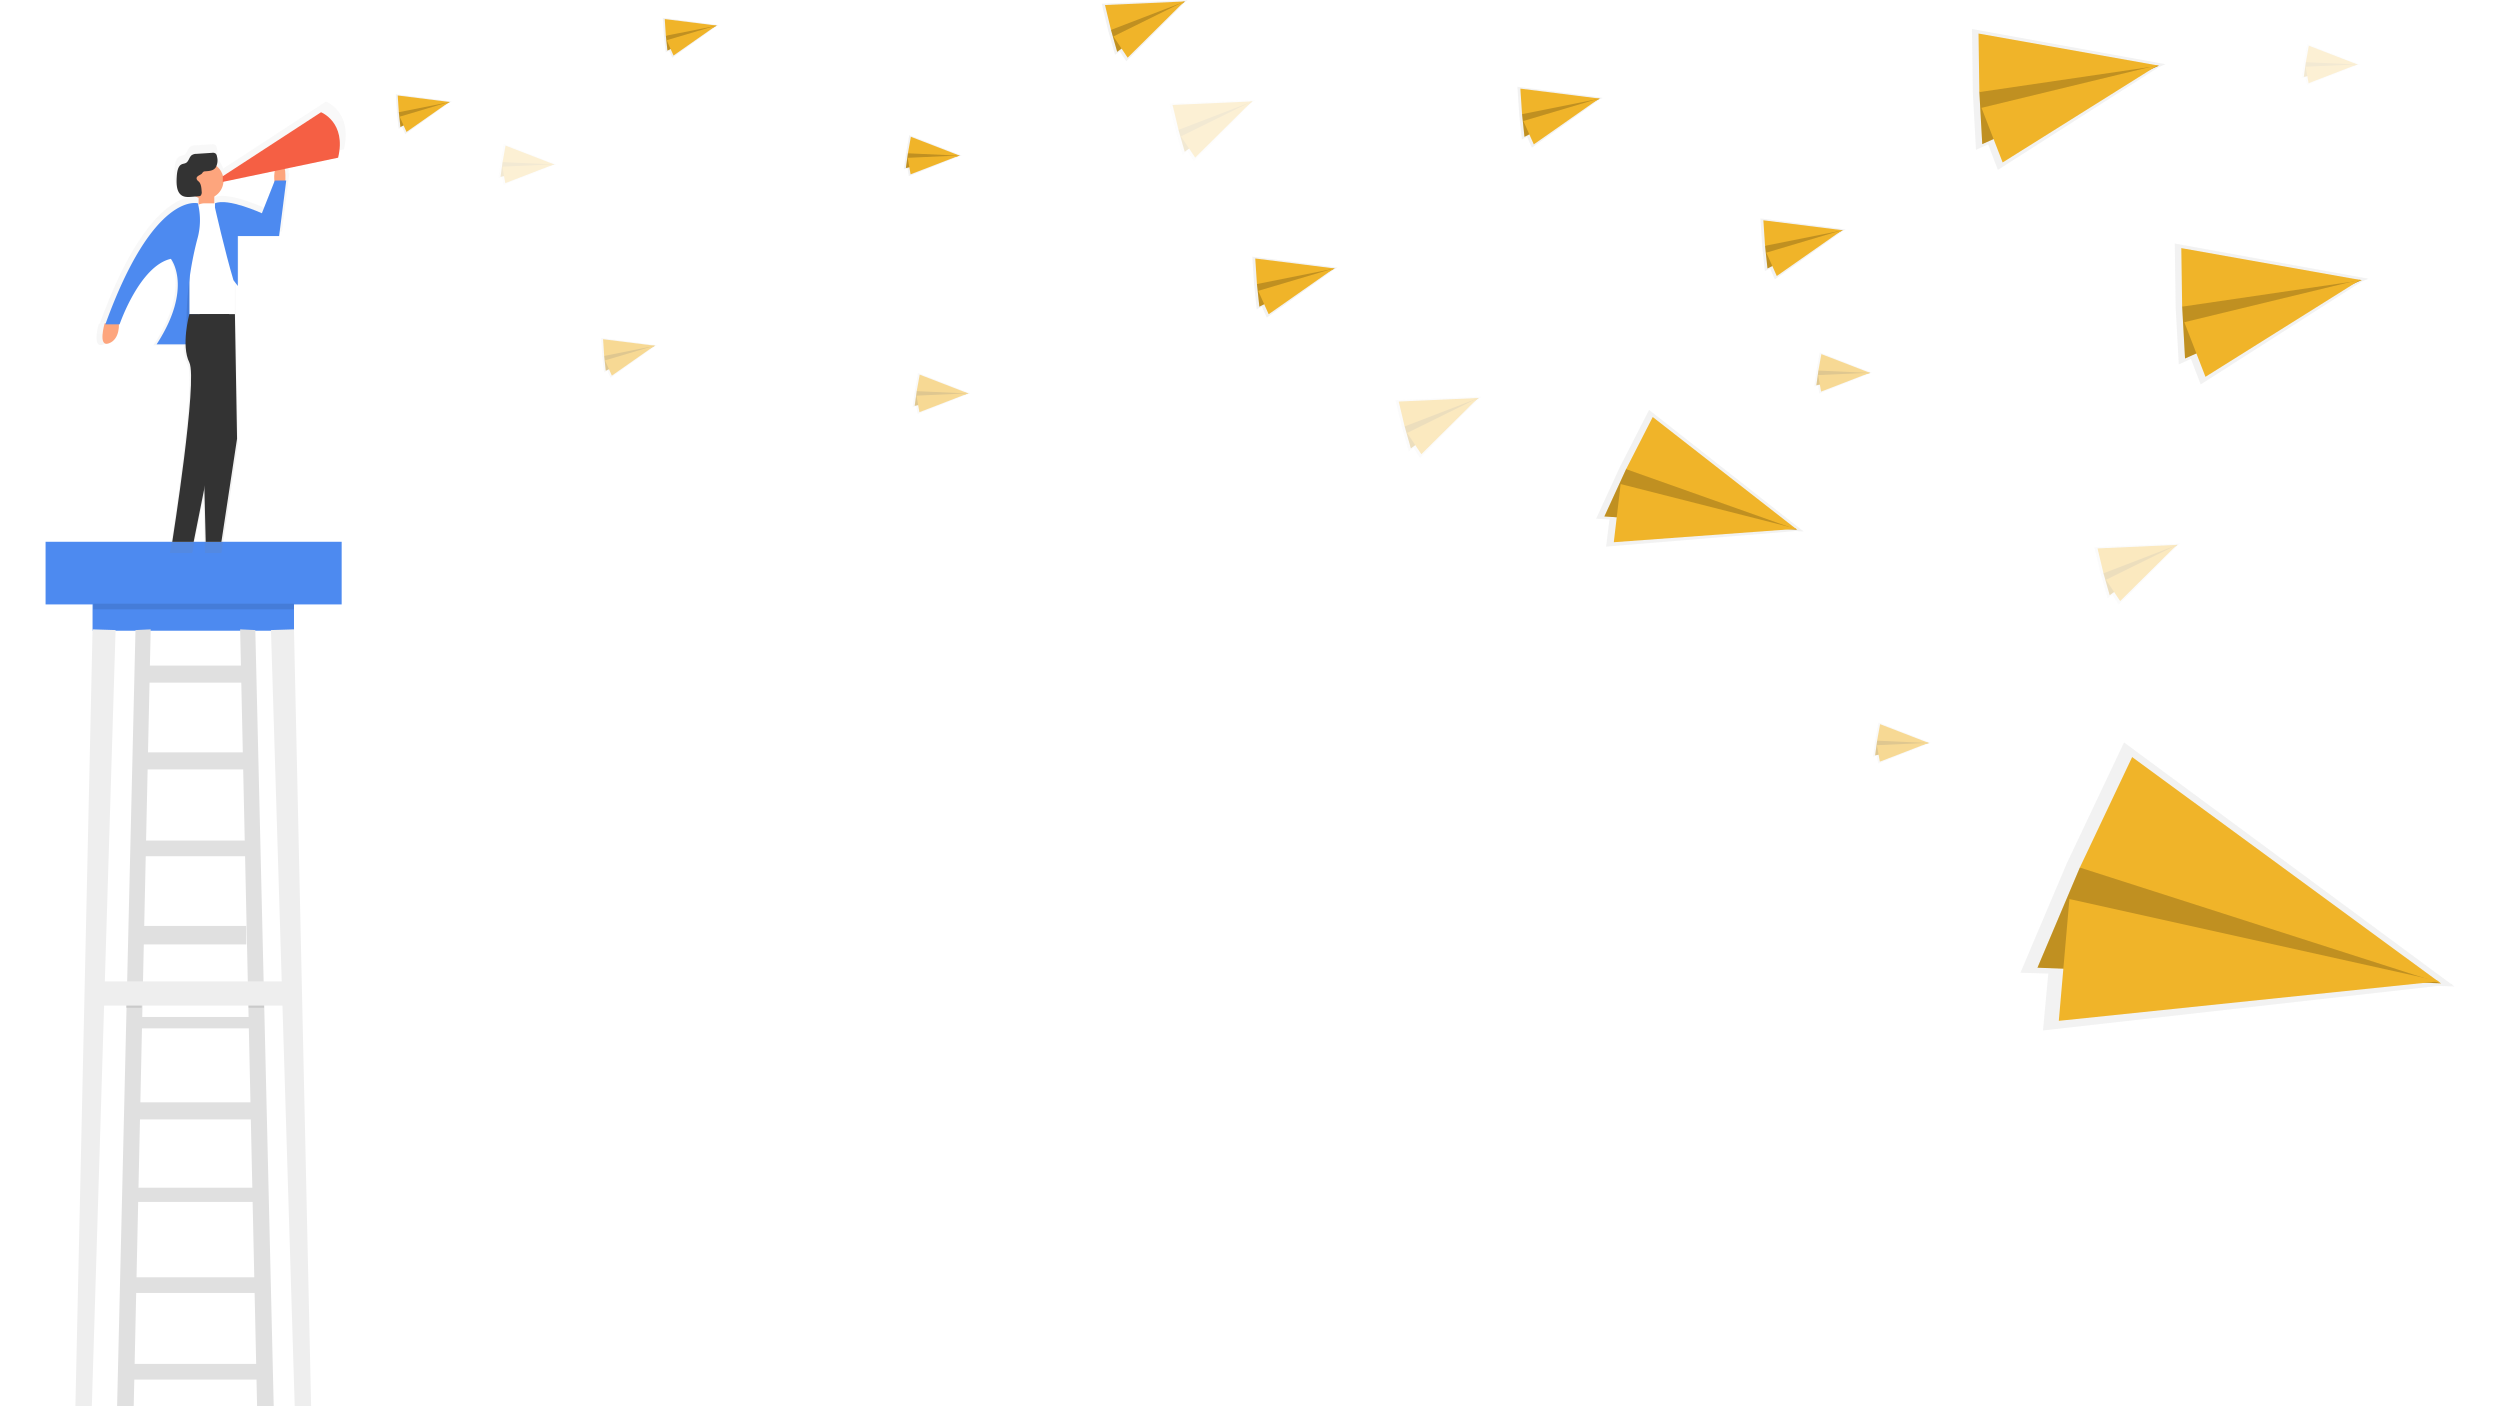 <svg xmlns="http://www.w3.org/2000/svg" xmlns:xlink="http://www.w3.org/1999/xlink" width="1920" height="1080" viewBox="0 0 1920 1080">
  <defs>
    <clipPath id="clip-path">
      <rect id="Rectangle_9194" data-name="Rectangle 9194" width="1920" height="1080" fill="#ffffd1"/>
    </clipPath>
    <linearGradient id="linear-gradient" x1="0.5" y1="1" x2="0.5" gradientUnits="objectBoundingBox">
      <stop offset="0" stop-color="gray" stop-opacity="0.251"/>
      <stop offset="0.54" stop-color="gray" stop-opacity="0.122"/>
      <stop offset="1" stop-color="gray" stop-opacity="0.102"/>
    </linearGradient>
    <linearGradient id="linear-gradient-2" x1="11.47" y1="33.141" x2="11.47" y2="32.127" xlink:href="#linear-gradient"/>
    <linearGradient id="linear-gradient-3" x1="11.544" y1="33.584" x2="11.544" y2="32.57" xlink:href="#linear-gradient"/>
    <linearGradient id="linear-gradient-4" x1="7.8" y1="22.569" x2="7.8" y2="21.562" xlink:href="#linear-gradient"/>
    <linearGradient id="linear-gradient-5" x1="10.897" y1="33.438" x2="10.897" y2="32.452" xlink:href="#linear-gradient"/>
    <linearGradient id="linear-gradient-6" x1="11.176" y1="33.465" x2="11.176" y2="32.452" xlink:href="#linear-gradient"/>
    <linearGradient id="linear-gradient-7" x1="7.509" y1="22.781" x2="7.509" y2="21.774" xlink:href="#linear-gradient"/>
    <linearGradient id="linear-gradient-8" x1="6.632" y1="23.498" x2="6.632" y2="22.491" xlink:href="#linear-gradient"/>
    <linearGradient id="linear-gradient-9" x1="6.008" y1="26.1" x2="6.008" y2="25.093" xlink:href="#linear-gradient"/>
    <linearGradient id="linear-gradient-10" x1="11.623" y1="33.309" x2="11.623" y2="32.322" xlink:href="#linear-gradient"/>
    <linearGradient id="linear-gradient-11" x1="12.431" y1="29.02" x2="12.431" y2="28.034" xlink:href="#linear-gradient"/>
    <linearGradient id="linear-gradient-12" x1="11.313" y1="29.417" x2="11.313" y2="28.431" xlink:href="#linear-gradient"/>
    <linearGradient id="linear-gradient-13" x1="10.236" y1="27.427" x2="10.236" y2="26.441" xlink:href="#linear-gradient"/>
    <linearGradient id="linear-gradient-14" x1="11.03" y1="35.188" x2="11.03" y2="34.202" xlink:href="#linear-gradient"/>
    <linearGradient id="linear-gradient-15" x1="7.653" y1="23.243" x2="7.653" y2="22.23" xlink:href="#linear-gradient"/>
    <linearGradient id="linear-gradient-16" x1="3.07" y1="11.566" x2="3.07" y2="10.532" xlink:href="#linear-gradient"/>
    <linearGradient id="linear-gradient-17" x1="1.664" y1="6.158" x2="1.664" y2="5.134" xlink:href="#linear-gradient"/>
    <linearGradient id="linear-gradient-18" x1="3.627" y1="10.765" x2="3.627" y2="9.763" xlink:href="#linear-gradient"/>
    <linearGradient id="linear-gradient-19" x1="3.611" y1="10.786" x2="3.611" y2="9.783" xlink:href="#linear-gradient"/>
    <linearGradient id="linear-gradient-20" x1="7.529" y1="22.952" x2="7.529" y2="21.939" xlink:href="#linear-gradient"/>
    <linearGradient id="linear-gradient-21" x1="7.548" y1="23.5" x2="7.548" y2="22.486" xlink:href="#linear-gradient"/>
  </defs>
  <g id="login_bg-01" clip-path="url(#clip-path)">
    <g id="bg-01" transform="translate(35)">
      <rect id="Rectangle_9109" data-name="Rectangle 9109" width="154.712" height="23.504" transform="translate(36.086 460.892)" fill="#4d8af0"/>
      <path id="Path_21084" data-name="Path 21084" d="M26.56,235.85,9.05,1028.507H20L44.24,236.4Z" transform="translate(9.528 247.493)" fill="#eee"/>
      <path id="Path_21085" data-name="Path 21085" d="M102,235.85l17.488,792.657h-10.92L84.33,236.4Z" transform="translate(88.775 247.493)" fill="#eee"/>
      <path id="Path_21086" data-name="Path 21086" d="M43.262,236.4,24.5,1028.507H37.616L54.942,235.85Z" transform="translate(25.791 247.493)" fill="#e0e0e0"/>
      <path id="Path_21087" data-name="Path 21087" d="M84.449,236.4l18.782,792.1H90.095L72.79,235.85Z" transform="translate(76.627 247.493)" fill="#e0e0e0"/>
      <rect id="Rectangle_9110" data-name="Rectangle 9110" width="99.495" height="12.029" transform="translate(65.604 1179.786)" fill="#e0e0e0"/>
      <rect id="Rectangle_9111" data-name="Rectangle 9111" width="107.152" height="12.029" transform="translate(62.32 1113.095)" fill="#e0e0e0"/>
      <rect id="Rectangle_9112" data-name="Rectangle 9112" width="103.868" height="12.029" transform="translate(65.604 1047.489)" fill="#e0e0e0"/>
      <rect id="Rectangle_9113" data-name="Rectangle 9113" width="99.495" height="12.029" transform="translate(65.604 980.974)" fill="#e0e0e0"/>
      <rect id="Rectangle_9114" data-name="Rectangle 9114" width="99.495" height="10.941" transform="translate(65.604 912.149)" fill="#e0e0e0"/>
      <rect id="Rectangle_9115" data-name="Rectangle 9115" width="96.211" height="13.116" transform="translate(68.888 846.584)" fill="#e0e0e0"/>
      <rect id="Rectangle_9116" data-name="Rectangle 9116" width="92.926" height="8.745" transform="translate(68.888 781.021)" fill="#e0e0e0"/>
      <rect id="Rectangle_9117" data-name="Rectangle 9117" width="82.006" height="14.205" transform="translate(72.153 711.107)" fill="#e0e0e0"/>
      <rect id="Rectangle_9118" data-name="Rectangle 9118" width="85.269" height="12.029" transform="translate(72.153 645.544)" fill="#e0e0e0"/>
      <rect id="Rectangle_9119" data-name="Rectangle 9119" width="85.269" height="13.116" transform="translate(72.153 577.806)" fill="#e0e0e0"/>
      <rect id="Rectangle_9120" data-name="Rectangle 9120" width="77.633" height="13.116" transform="translate(76.525 511.155)" fill="#e0e0e0"/>
      <rect id="Rectangle_9121" data-name="Rectangle 9121" width="227.399" height="48.115" transform="translate(0 416.084)" fill="#4d8af0"/>
      <g id="Group_2583" data-name="Group 2583" transform="translate(39.135 78.002)" opacity="0.5">
        <path id="Path_21088" data-name="Path 21088" d="M344.39,177,265.3,228.524a14.9,14.9,0,0,0-5.131-8.088,13.076,13.076,0,0,0,.431-7.76,4.864,4.864,0,0,0-.841-2.053,3.47,3.47,0,0,0-3.1-.861l-12.563.822a6.589,6.589,0,0,0-4.106,1.191c-1.765,1.476-2.3,4.578-4.106,5.892-1.212.861-2.75.78-4.106,1.458-2.894,1.54-3.531,6.158-3.756,9.915-.307,5.131-.288,11.167,3.059,14.369,2.443,2.278,5.83,2.053,8.909,1.888l3.1-.246a14.809,14.809,0,0,0,2.46,1.17v4.373h-.574s-35.45-10.264-74.39,96.97h-.678s-5.748,19.5,3.444,16.072c8.006-3,8.211-12.993,8.067-15.5h.534s16.073-47.048,41.327-52.8c0,0,18.372,22.949-11.474,68.848h23.36a35.656,35.656,0,0,0,3.038,14.923C245.082,392.886,224.43,523.7,224.43,523.7h17.22l8.663-43.353L251.4,523.7H264.03l12.621-83.366-1.722-100.419v-26l2.3,3.059V276.8H310.5l5.748-44.749h-.6a54.149,54.149,0,0,0-.39-9.36l42.9-9.012C364.917,185.006,344.39,177,344.39,177Zm-37.565,55.751-10.059,25.72s-27.551-12.624-37.872-8.026h-.574v-5.46a14.9,14.9,0,0,0,7.411-11.864l41.362-8.682a26.21,26.21,0,0,0-.288,8.292Z" transform="translate(-168.135 -177)" fill="url(#linear-gradient)"/>
      </g>
      <path id="Path_21089" data-name="Path 21089" d="M243.114,215.267s1.314-18.967-4.6-14.8-3.366,15.97-3.366,15.97Z" transform="translate(-59.027 -74.923)" fill="#fda57d"/>
      <path id="Path_21090" data-name="Path 21090" d="M172.034,260.07s-5.46,18.573,3.284,15.313,7.657-15.313,7.657-15.313Z" transform="translate(-126.669 -11.704)" fill="#fda57d"/>
      <rect id="Rectangle_9122" data-name="Rectangle 9122" width="12.029" height="10.941" transform="translate(117.538 149.026)" fill="#fda57d"/>
      <rect id="Rectangle_9123" data-name="Rectangle 9123" width="9.832" height="49.204" transform="translate(107.685 209.036)" fill="#4d8af0"/>
      <rect id="Rectangle_9124" data-name="Rectangle 9124" width="9.832" height="49.204" transform="translate(107.685 209.036)" opacity="0.1"/>
      <path id="Path_21091" data-name="Path 21091" d="M65.55,76.071H76.923A11.808,11.808,0,0,1,88.731,87.879v73.466H53.83V87.874A11.808,11.808,0,0,1,65.552,76.066Z" transform="translate(56.667 80.079)" fill="#fff"/>
      <circle id="Ellipse_832" data-name="Ellipse 832" cx="14.205" cy="14.205" r="14.205" transform="translate(108.239 124.435)" fill="#fda57d"/>
      <path id="Path_21092" data-name="Path 21092" d="M242.505,215.2s-33.891-9.832-71.064,92.926h10.947s15.313-44.831,39.351-50.291c0,0,17.489,21.862-10.947,65.681h22.97V308.859a255.811,255.811,0,0,1,8.211-65.852,53.37,53.37,0,0,0,.534-27.813Z" transform="translate(-125.521 -59.05)" fill="#4d8af0"/>
      <path id="Path_21093" data-name="Path 21093" d="M212.45,224.039v3.284s7.657,33.891,14.2,55.751L230,287.528V249.185h31.71l5.46-42.635h-8.745l-9.955,25.125S222.282,219.649,212.45,224.039Z" transform="translate(-82.35 -67.889)" fill="#4d8af0"/>
      <path id="Path_21094" data-name="Path 21094" d="M209.586,256.652s-6.568,24.058,0,37.175S196.47,431.584,196.47,431.584h16.421l23.5-117.538,3.813-57.475Z" transform="translate(-99.172 -15.405)" fill="#333"/>
      <path id="Path_21095" data-name="Path 21095" d="M84.578,117.61l1.637,95.656L74.186,292.542H62.156L57.79,117.61Z" transform="translate(60.836 123.637)" fill="#333"/>
      <path id="Path_21096" data-name="Path 21096" d="M217.6,212.065a5.665,5.665,0,0,1,1.068-1.273,2.689,2.689,0,0,1,1.353-.369c2.977-.246,6.4-.308,8.211-3.12a11.29,11.29,0,0,0,.9-8.211,4.618,4.618,0,0,0-.8-2.053,3.3,3.3,0,0,0-2.952-.822L213.41,197a6.28,6.28,0,0,0-3.839,1.129c-1.683,1.417-2.176,4.352-3.936,5.625-1.17.822-2.627.738-3.86,1.4-2.75,1.458-3.346,5.809-3.567,9.443-.288,4.885-.288,10.633,2.915,13.61,2.32,2.176,5.542,2.053,8.478,1.807l5.46-.451a2.525,2.525,0,0,0,1.54-.472,4.106,4.106,0,0,0,.738-3.264c-.144-2.75-.43-5.871-2.237-7.554a7.085,7.085,0,0,1-1.17-1.107C211.972,214.118,216.57,213.419,217.6,212.065Z" transform="translate(-97.472 -78.844)" fill="#333"/>
      <path id="Path_21097" data-name="Path 21097" d="M290.818,181s19.68,7.657,13.116,34.9l-88.558,18.573V230.1Z" transform="translate(-79.266 -94.786)" fill="#f55f44"/>
      <rect id="Rectangle_9125" data-name="Rectangle 9125" width="154.159" height="4.373" transform="translate(36.62 463.626)" opacity="0.1"/>
      <rect id="Rectangle_9126" data-name="Rectangle 9126" width="12.029" height="2.197" transform="translate(61.766 771.752)" opacity="0.1"/>
      <rect id="Rectangle_9127" data-name="Rectangle 9127" width="12.029" height="2.197" transform="translate(155.801 771.752)" opacity="0.1"/>
      <rect id="Rectangle_9128" data-name="Rectangle 9128" width="154.159" height="18.578" transform="translate(36.086 753.713)" fill="#eee"/>
      <path id="Path_21098" data-name="Path 21098" d="M172.33,41.592l1.54-.78-.369-.041.123-.082-.226.062L131.03,35.27l.9,14.022,1.335,12.44,2.608-1.335,2.422,5.5Z" transform="translate(137.937 37.129)" fill="url(#linear-gradient-2)"/>
      <path id="Path_21099" data-name="Path 21099" d="M132.16,45.97l1.23,11.392,37.872-19.188-32.885.718Z" transform="translate(139.125 40.183)" fill="#f0b429"/>
      <path id="Path_21100" data-name="Path 21100" d="M132.16,45.97l1.23,11.392,37.872-19.188-32.885.718Z" transform="translate(139.125 40.183)" opacity="0.2"/>
      <path id="Path_21101" data-name="Path 21101" d="M131.75,35.72,171.7,40.749l-39.1,7.8Z" transform="translate(138.694 37.602)" fill="#f0b429"/>
      <path id="Path_21102" data-name="Path 21102" d="M137.734,61.2,170.7,38.11,132.48,49.482Z" transform="translate(139.462 40.119)" fill="#f0b429"/>
      <path id="Path_21103" data-name="Path 21103" d="M272.411,13l1.54-.78-.369-.061.123-.082-.226.082L231.09,6.68l.924,14.022,1.335,12.44,2.608-1.335,2.422,5.5Z" transform="translate(242.936 7.032)" fill="url(#linear-gradient-3)"/>
      <path id="Path_21104" data-name="Path 21104" d="M232.23,17.38l1.23,11.392L271.332,9.584l-32.885.718Z" transform="translate(244.136 10.086)" fill="#f0b429"/>
      <path id="Path_21105" data-name="Path 21105" d="M232.23,17.38l1.23,11.392L271.332,9.584l-32.885.718Z" transform="translate(244.136 10.086)" opacity="0.2"/>
      <path id="Path_21106" data-name="Path 21106" d="M231.82,7.13l39.95,5.029-39.113,7.8Z" transform="translate(243.704 7.505)" fill="#f0b429"/>
      <path id="Path_21107" data-name="Path 21107" d="M237.8,32.618,270.768,9.525,232.55,20.87Z" transform="translate(244.473 10.023)" fill="#f0b429"/>
      <path id="Path_21108" data-name="Path 21108" d="M459.3,1.722,461.415.144l-.555.021L461,0,460.7.165,395.44,2.854l5.008,20.9,5.214,18.372,3.593-2.689,5.05,7.657Z" transform="translate(415.705)" fill="url(#linear-gradient-4)"/>
      <path id="Path_21109" data-name="Path 21109" d="M398.89,22.4l4.783,16.833L455.77.54l-49.347,9.586Z" transform="translate(419.334 0.568)" fill="#f0b429"/>
      <path id="Path_21110" data-name="Path 21110" d="M398.89,22.4l4.783,16.833L455.77.54l-49.347,9.586Z" transform="translate(419.334 0.568)" opacity="0.2"/>
      <path id="Path_21111" data-name="Path 21111" d="M396.66,3.29,458.118.54,401.238,22.4Z" transform="translate(416.989 0.568)" fill="#f0b429"/>
      <path id="Path_21112" data-name="Path 21112" d="M410.747,43.792,454.443.48,399.8,27.473Z" transform="translate(420.292 0.505)" fill="#f0b429"/>
      <path id="Path_21113" data-name="Path 21113" d="M364.088,66.663l1.683-.39-.349-.123.144-.062h-.246l-39.8-15.519L323.035,64.4l-1.7,12.378,2.854-.657,1.006,5.911Z" transform="translate(337.802 53.236)" fill="url(#linear-gradient-5)"/>
      <path id="Path_21114" data-name="Path 21114" d="M323.66,60.1,322.1,71.439l41.382-9.483L331.4,54.73Z" transform="translate(338.612 57.615)" fill="#f0b429"/>
      <path id="Path_21115" data-name="Path 21115" d="M323.66,60.1,322.1,71.439l41.382-9.483L331.4,54.73Z" transform="translate(338.612 57.615)" opacity="0.2"/>
      <path id="Path_21116" data-name="Path 21116" d="M325.139,51.18l37.544,14.514L322.86,63.849Z" transform="translate(339.412 53.878)" fill="#f0b429"/>
      <path id="Path_21117" data-name="Path 21117" d="M325.038,72.632,362.6,58.16,322.76,59.987Z" transform="translate(339.307 61.226)" fill="#f0b429"/>
      <g id="Group_2584" data-name="Group 2584" transform="translate(426.663 259.585)" opacity="0.5">
        <path id="Path_21118" data-name="Path 21118" d="M249.327,132.887l1.519-.8-.349-.041.1-.082-.226.061L208,126.54l.924,14.04L210.258,153l2.606-1.335,2.4,5.5Z" transform="translate(-208 -126.54)" fill="url(#linear-gradient-6)"/>
        <path id="Path_21119" data-name="Path 21119" d="M209.14,137.261l1.23,11.372,37.872-19.188-32.885.718Z" transform="translate(-206.799 -123.486)" fill="#f0b429"/>
        <path id="Path_21120" data-name="Path 21120" d="M209.14,137.261l1.23,11.372,37.872-19.188-32.885.718Z" transform="translate(-206.799 -123.486)" opacity="0.2"/>
        <path id="Path_21121" data-name="Path 21121" d="M208.73,126.99l39.946,5.029-39.1,7.821Z" transform="translate(-207.232 -126.066)" fill="#f0b429"/>
        <path id="Path_21122" data-name="Path 21122" d="M214.715,152.473l32.963-23.093-38.221,11.372Z" transform="translate(-206.463 -123.55)" fill="#f0b429"/>
      </g>
      <g id="Group_2585" data-name="Group 2585" transform="translate(863.04 76.753)" opacity="0.2">
        <path id="Path_21123" data-name="Path 21123" d="M484.58,39.114l2.114-1.6-.555.021.164-.144-.328.165-65.235,2.669,5.008,20.9,5.193,18.392,3.592-2.689,5.07,7.657Z" transform="translate(-420.739 -37.392)" fill="url(#linear-gradient-7)"/>
        <path id="Path_21124" data-name="Path 21124" d="M424.18,59.787,428.963,76.6l52.1-38.668-49.353,9.586Z" transform="translate(-417.118 -36.824)" fill="#f0b429"/>
        <path id="Path_21125" data-name="Path 21125" d="M424.18,59.787,428.963,76.6l52.1-38.668-49.353,9.586Z" transform="translate(-417.118 -36.824)" opacity="0.2"/>
        <path id="Path_21126" data-name="Path 21126" d="M421.95,40.68l61.458-2.75-56.88,21.857Z" transform="translate(-419.465 -36.824)" fill="#f0b429"/>
        <path id="Path_21127" data-name="Path 21127" d="M436.031,81.182l43.7-43.312L425.09,64.863Z" transform="translate(-416.159 -36.887)" fill="#f0b429"/>
      </g>
      <g id="Group_2586" data-name="Group 2586" transform="translate(1036.72 304.53)" opacity="0.3">
        <path id="Path_21128" data-name="Path 21128" d="M569.27,150.174l2.091-1.581-.555.021.164-.165-.328.165L505.41,151.3l5.008,20.9,5.214,18.392,3.567-2.706,5.07,7.678Z" transform="translate(-505.41 -148.45)" fill="url(#linear-gradient-8)"/>
        <path id="Path_21129" data-name="Path 21129" d="M508.85,170.852l4.783,16.832,52.118-38.694-49.367,9.586Z" transform="translate(-501.789 -147.882)" fill="#f0b429"/>
        <path id="Path_21130" data-name="Path 21130" d="M508.85,170.852l4.783,16.832,52.118-38.694-49.367,9.586Z" transform="translate(-501.789 -147.882)" opacity="0.2"/>
        <path id="Path_21131" data-name="Path 21131" d="M506.62,151.74l61.474-2.75-56.9,21.862Z" transform="translate(-504.137 -147.882)" fill="#f0b429"/>
        <path id="Path_21132" data-name="Path 21132" d="M520.7,192.232l43.7-43.3L509.76,175.913Z" transform="translate(-500.83 -147.935)" fill="#f0b429"/>
      </g>
      <g id="Group_2587" data-name="Group 2587" transform="translate(1573.422 417.338)" opacity="0.3">
        <path id="Path_21133" data-name="Path 21133" d="M830.969,205.164l2.114-1.6-.555.021.165-.144-.328.144-65.235,2.689,5.008,20.9,5.193,18.392,3.591-2.689,5.05,7.657Z" transform="translate(-767.13 -203.442)" fill="url(#linear-gradient-9)"/>
        <path id="Path_21134" data-name="Path 21134" d="M770.57,225.852l4.783,16.811,52.1-38.694L778.1,213.556Z" transform="translate(-763.509 -202.885)" fill="#f0b429"/>
        <path id="Path_21135" data-name="Path 21135" d="M770.57,225.852l4.783,16.811,52.1-38.694L778.1,213.556Z" transform="translate(-763.509 -202.885)" opacity="0.2"/>
        <path id="Path_21136" data-name="Path 21136" d="M768.34,206.741,829.8,203.97l-56.88,21.882Z" transform="translate(-765.857 -202.885)" fill="#f0b429"/>
        <path id="Path_21137" data-name="Path 21137" d="M782.421,247.232l43.7-43.312L771.48,230.892Z" transform="translate(-762.55 -202.937)" fill="#f0b429"/>
      </g>
      <g id="Group_2588" data-name="Group 2588" transform="translate(665.903 286.459)" opacity="0.5">
        <path id="Path_21138" data-name="Path 21138" d="M367.387,155.754l1.684-.411-.349-.123.144-.062-.246.021-39.8-15.539-2.483,13.835-1.7,12.4,2.829-.678,1.026,5.911Z" transform="translate(-324.631 -139.64)" fill="url(#linear-gradient-10)"/>
        <path id="Path_21139" data-name="Path 21139" d="M326.96,149.179l-1.56,11.331,41.383-9.483L334.7,143.8Z" transform="translate(-323.821 -135.26)" fill="#f0b429"/>
        <path id="Path_21140" data-name="Path 21140" d="M326.96,149.179l-1.56,11.331,41.383-9.483L334.7,143.8Z" transform="translate(-323.821 -135.26)" opacity="0.2"/>
        <path id="Path_21141" data-name="Path 21141" d="M328.439,140.25l37.544,14.514-39.823-1.845Z" transform="translate(-323.021 -138.998)" fill="#f0b429"/>
        <path id="Path_21142" data-name="Path 21142" d="M328.339,161.712,365.9,147.24l-39.843,1.807Z" transform="translate(-323.125 -131.639)" fill="#f0b429"/>
      </g>
      <g id="Group_2589" data-name="Group 2589" transform="translate(1403.5 554.907)" opacity="0.5">
        <path id="Path_21143" data-name="Path 21143" d="M726.966,286.593l1.684-.39-.328-.144.123-.041H728.2L688.417,270.5l-2.5,13.835-1.7,12.377,2.854-.678,1.026,5.932Z" transform="translate(-684.215 -270.5)" fill="url(#linear-gradient-11)"/>
        <path id="Path_21144" data-name="Path 21144" d="M686.53,280.038l-1.54,11.331,41.383-9.483-32.1-7.225Z" transform="translate(-683.395 -266.12)" fill="#f0b429"/>
        <path id="Path_21145" data-name="Path 21145" d="M686.53,280.038l-1.54,11.331,41.383-9.483-32.1-7.225Z" transform="translate(-683.395 -266.12)" opacity="0.2"/>
        <path id="Path_21146" data-name="Path 21146" d="M688.019,271.11l37.565,14.514-39.843-1.845Z" transform="translate(-682.606 -269.858)" fill="#f0b429"/>
        <path id="Path_21147" data-name="Path 21147" d="M687.908,292.562l37.565-14.472-39.823,1.827Z" transform="translate(-682.7 -262.51)" fill="#f0b429"/>
      </g>
      <g id="Group_2590" data-name="Group 2590" transform="translate(1358.389 270.663)" opacity="0.5">
        <path id="Path_21148" data-name="Path 21148" d="M704.977,148.054l1.684-.411-.349-.123.144-.062-.246.021-39.8-15.539-2.483,13.835-1.7,12.4,2.854-.678,1.026,5.911Z" transform="translate(-662.221 -131.94)" fill="url(#linear-gradient-12)"/>
        <path id="Path_21149" data-name="Path 21149" d="M664.55,141.479l-1.56,11.331,41.4-9.483-32.1-7.226Z" transform="translate(-661.411 -127.56)" fill="#f0b429"/>
        <path id="Path_21150" data-name="Path 21150" d="M664.55,141.479l-1.56,11.331,41.4-9.483-32.1-7.226Z" transform="translate(-661.411 -127.56)" opacity="0.2"/>
        <path id="Path_21151" data-name="Path 21151" d="M666.026,132.56l37.565,14.492-39.843-1.845Z" transform="translate(-660.612 -131.287)" fill="#f0b429"/>
        <path id="Path_21152" data-name="Path 21152" d="M665.926,154.012l37.565-14.472-39.843,1.807Z" transform="translate(-660.716 -123.939)" fill="#f0b429"/>
      </g>
      <g id="Group_2591" data-name="Group 2591" transform="translate(1732.775 33.829)" opacity="0.2">
        <path id="Path_21153" data-name="Path 21153" d="M887.517,32.573l1.683-.39-.328-.123.123-.061-.246.021-39.8-15.539-2.483,13.835-1.7,12.4,2.854-.678,1.026,5.911Z" transform="translate(-844.761 -16.48)" fill="url(#linear-gradient-13)"/>
        <path id="Path_21154" data-name="Path 21154" d="M847.091,26.019l-1.559,11.331,41.4-9.483-32.1-7.226Z" transform="translate(-843.95 -12.1)" fill="#f0b429"/>
        <path id="Path_21155" data-name="Path 21155" d="M847.091,26.019l-1.559,11.331,41.4-9.483-32.1-7.226Z" transform="translate(-843.95 -12.1)" opacity="0.2"/>
        <path id="Path_21156" data-name="Path 21156" d="M848.569,17.09,886.134,31.6l-39.843-1.845Z" transform="translate(-843.151 -15.838)" fill="#f0b429"/>
        <path id="Path_21157" data-name="Path 21157" d="M848.458,38.562,886.023,24.07,846.2,25.9Z" transform="translate(-843.246 -8.49)" fill="#f0b429"/>
      </g>
      <g id="Group_2592" data-name="Group 2592" transform="translate(347.835 110.58)" opacity="0.2">
        <path id="Path_21158" data-name="Path 21158" d="M212.348,69.963l1.683-.39-.349-.144.144-.041h-.246l-39.8-15.519L171.294,67.7l-1.722,12.377,2.873-.678,1.006,5.932Z" transform="translate(-169.572 -53.87)" fill="url(#linear-gradient-14)"/>
        <path id="Path_21159" data-name="Path 21159" d="M171.91,63.4l-1.56,11.331,41.389-9.486-32.09-7.22Z" transform="translate(-168.751 -49.49)" fill="#f0b429"/>
        <path id="Path_21160" data-name="Path 21160" d="M171.91,63.4l-1.56,11.331,41.389-9.486-32.09-7.22Z" transform="translate(-168.751 -49.49)" opacity="0.2"/>
        <path id="Path_21161" data-name="Path 21161" d="M173.388,54.48l37.544,14.514-39.823-1.845Z" transform="translate(-167.952 -53.228)" fill="#f0b429"/>
        <path id="Path_21162" data-name="Path 21162" d="M173.289,75.932l37.56-14.472L171.01,63.287Z" transform="translate(-168.057 -45.88)" fill="#f0b429"/>
      </g>
      <path id="Path_21163" data-name="Path 21163" d="M614.207,42.159l2.337-1.212-.555-.082.185-.123-.349.1L551.06,32.47l1.416,21.451,2.032,19.008,3.983-2.074,3.69,8.417Z" transform="translate(579.3 34.181)" fill="url(#linear-gradient-15)"/>
      <path id="Path_21164" data-name="Path 21164" d="M552.8,48.847l1.868,17.387L612.555,36.9,562.3,38.007Z" transform="translate(581.132 38.845)" fill="#f0b429"/>
      <path id="Path_21165" data-name="Path 21165" d="M552.8,48.847l1.868,17.387L612.555,36.9,562.3,38.007Z" transform="translate(581.132 38.845)" opacity="0.2"/>
      <path id="Path_21166" data-name="Path 21166" d="M552.17,33.16l61.044,7.675L553.459,52.782Z" transform="translate(580.468 34.908)" fill="#f0b429"/>
      <path id="Path_21167" data-name="Path 21167" d="M561.316,72.116,611.711,36.81,553.287,54.176Z" transform="translate(581.646 38.75)" fill="#f0b429"/>
      <path id="Path_21168" data-name="Path 21168" d="M733.918,246.478l6.036.369-1.006-.78.513-.041-.82-.205L621.224,153.47,598.85,197.234l-18.29,39.74,10.243.615-2.583,20.855Z" transform="translate(610.264 161.348)" fill="url(#linear-gradient-16)"/>
      <path id="Path_21169" data-name="Path 21169" d="M600.328,180.83,583.64,217.184l148.123,10.243L631.715,170.69Z" transform="translate(613.508 179.46)" fill="#f0b429"/>
      <path id="Path_21170" data-name="Path 21170" d="M600.328,180.83,583.64,217.184l148.123,10.243L631.715,170.69Z" transform="translate(613.508 179.46)" opacity="0.2"/>
      <path id="Path_21171" data-name="Path 21171" d="M612.236,156.13l110.969,86.625-131.435-46.6Z" transform="translate(622.063 164.147)" fill="#f0b429"/>
      <path id="Path_21172" data-name="Path 21172" d="M587.17,225.887l140.405-10.3L592.424,181.22Z" transform="translate(617.223 190.534)" fill="#f0b429"/>
      <path id="Path_21173" data-name="Path 21173" d="M1060.181,464.982l12.624.411-2.135-1.581,1.026-.123-1.7-.369L819.073,277.98l-43.927,92.782-35.656,84.08,21.389.678-4.059,43.664Z" transform="translate(777.195 292.206)" fill="url(#linear-gradient-17)"/>
      <path id="Path_21174" data-name="Path 21174" d="M778.416,336.675,745.86,413.611l309.831,12.008L843.262,313.5Z" transform="translate(783.9 329.589)" fill="#f0b429"/>
      <path id="Path_21175" data-name="Path 21175" d="M778.416,336.675,745.86,413.611l309.831,12.008L843.262,313.5Z" transform="translate(783.9 329.589)" opacity="0.2"/>
      <path id="Path_21176" data-name="Path 21176" d="M801.892,283.45,1039,457.253,761.72,368.31Z" transform="translate(800.597 297.975)" fill="#f0b429"/>
      <path id="Path_21177" data-name="Path 21177" d="M753.85,430.132l292.388-30.4L762,336.59Z" transform="translate(792.312 353.872)" fill="#f0b429"/>
      <path id="Path_21178" data-name="Path 21178" d="M864.465,40.358l5.5-2.5-1.252-.226.43-.267-.82.205L721.35,10.84l.7,49.162,2.4,43.664,9.34-4.229,7.472,19.644Z" transform="translate(758.098 11.411)" fill="url(#linear-gradient-18)"/>
      <path id="Path_21179" data-name="Path 21179" d="M724.12,46.577l2.237,39.946L862.083,26.3,747.111,22.93Z" transform="translate(761.014 24.139)" fill="#f0b429"/>
      <path id="Path_21180" data-name="Path 21180" d="M724.12,46.577l2.237,39.946L862.083,26.3,747.111,22.93Z" transform="translate(761.014 24.139)" opacity="0.2"/>
      <path id="Path_21181" data-name="Path 21181" d="M723.81,12.55l138.6,24.673L724.446,57.506Z" transform="translate(760.689 13.212)" fill="#f0b429"/>
      <path id="Path_21182" data-name="Path 21182" d="M741.167,99.13,860.45,24.348,724.93,57.193Z" transform="translate(761.867 25.633)" fill="#f0b429"/>
      <path id="Path_21183" data-name="Path 21183" d="M940.324,120.628l5.521-2.483-1.252-.226.411-.288-.8.205L797.23,91.11l.7,49.162,2.4,43.664,9.34-4.208,7.472,19.624Z" transform="translate(837.978 95.912)" fill="url(#linear-gradient-19)"/>
      <path id="Path_21184" data-name="Path 21184" d="M800,126.857l2.214,39.946,135.725-60.227L822.967,103.21Z" transform="translate(840.895 108.513)" fill="#f0b429"/>
      <path id="Path_21185" data-name="Path 21185" d="M800,126.857l2.214,39.946,135.725-60.227L822.967,103.21Z" transform="translate(840.895 108.513)" opacity="0.2"/>
      <path id="Path_21186" data-name="Path 21186" d="M799.68,92.83l138.6,24.673L800.337,137.784Z" transform="translate(840.558 97.722)" fill="#f0b429"/>
      <path id="Path_21187" data-name="Path 21187" d="M817.047,179.39l119.262-74.76-135.5,32.823Z" transform="translate(841.748 110.005)" fill="#f0b429"/>
      <path id="Path_21188" data-name="Path 21188" d="M514.921,105.689l2.36-1.212-.555-.062.164-.123-.349.1L451.8,96.02l1.417,21.43,2.012,19.008,3.983-2.053,3.69,8.415Z" transform="translate(474.953 101.081)" fill="url(#linear-gradient-20)"/>
      <path id="Path_21189" data-name="Path 21189" d="M453.54,112.4l1.868,17.366,57.886-29.313-50.251,1.107Z" transform="translate(476.784 105.744)" fill="#f0b429"/>
      <path id="Path_21190" data-name="Path 21190" d="M453.54,112.4l1.868,17.366,57.886-29.313-50.251,1.107Z" transform="translate(476.784 105.744)" opacity="0.2"/>
      <path id="Path_21191" data-name="Path 21191" d="M452.91,96.71l61.047,7.677L454.2,116.334Z" transform="translate(476.122 101.808)" fill="#f0b429"/>
      <path id="Path_21192" data-name="Path 21192" d="M462.046,135.666l50.395-35.306-58.424,17.366Z" transform="translate(477.288 105.65)" fill="#f0b429"/>
      <path id="Path_21193" data-name="Path 21193" d="M705.161,91.412,707.5,90.2l-.534-.082.165-.123-.349.1L642.04,81.72l1.4,21.451,2.032,19.008,3.983-2.053,3.69,8.4Z" transform="translate(674.942 86.028)" fill="url(#linear-gradient-21)"/>
      <path id="Path_21194" data-name="Path 21194" d="M643.78,98.1l1.87,17.388L703.535,86.15l-50.251,1.107Z" transform="translate(676.773 90.691)" fill="#f0b429"/>
      <path id="Path_21195" data-name="Path 21195" d="M643.78,98.1l1.87,17.388L703.535,86.15l-50.251,1.107Z" transform="translate(676.773 90.691)" opacity="0.2"/>
      <path id="Path_21196" data-name="Path 21196" d="M643.15,82.42,704.2,90.077l-59.756,11.947Z" transform="translate(676.111 86.764)" fill="#f0b429"/>
      <path id="Path_21197" data-name="Path 21197" d="M652.286,121.366,702.68,86.06l-58.42,17.392Z" transform="translate(677.28 90.596)" fill="#f0b429"/>
    </g>
  </g>
</svg>
